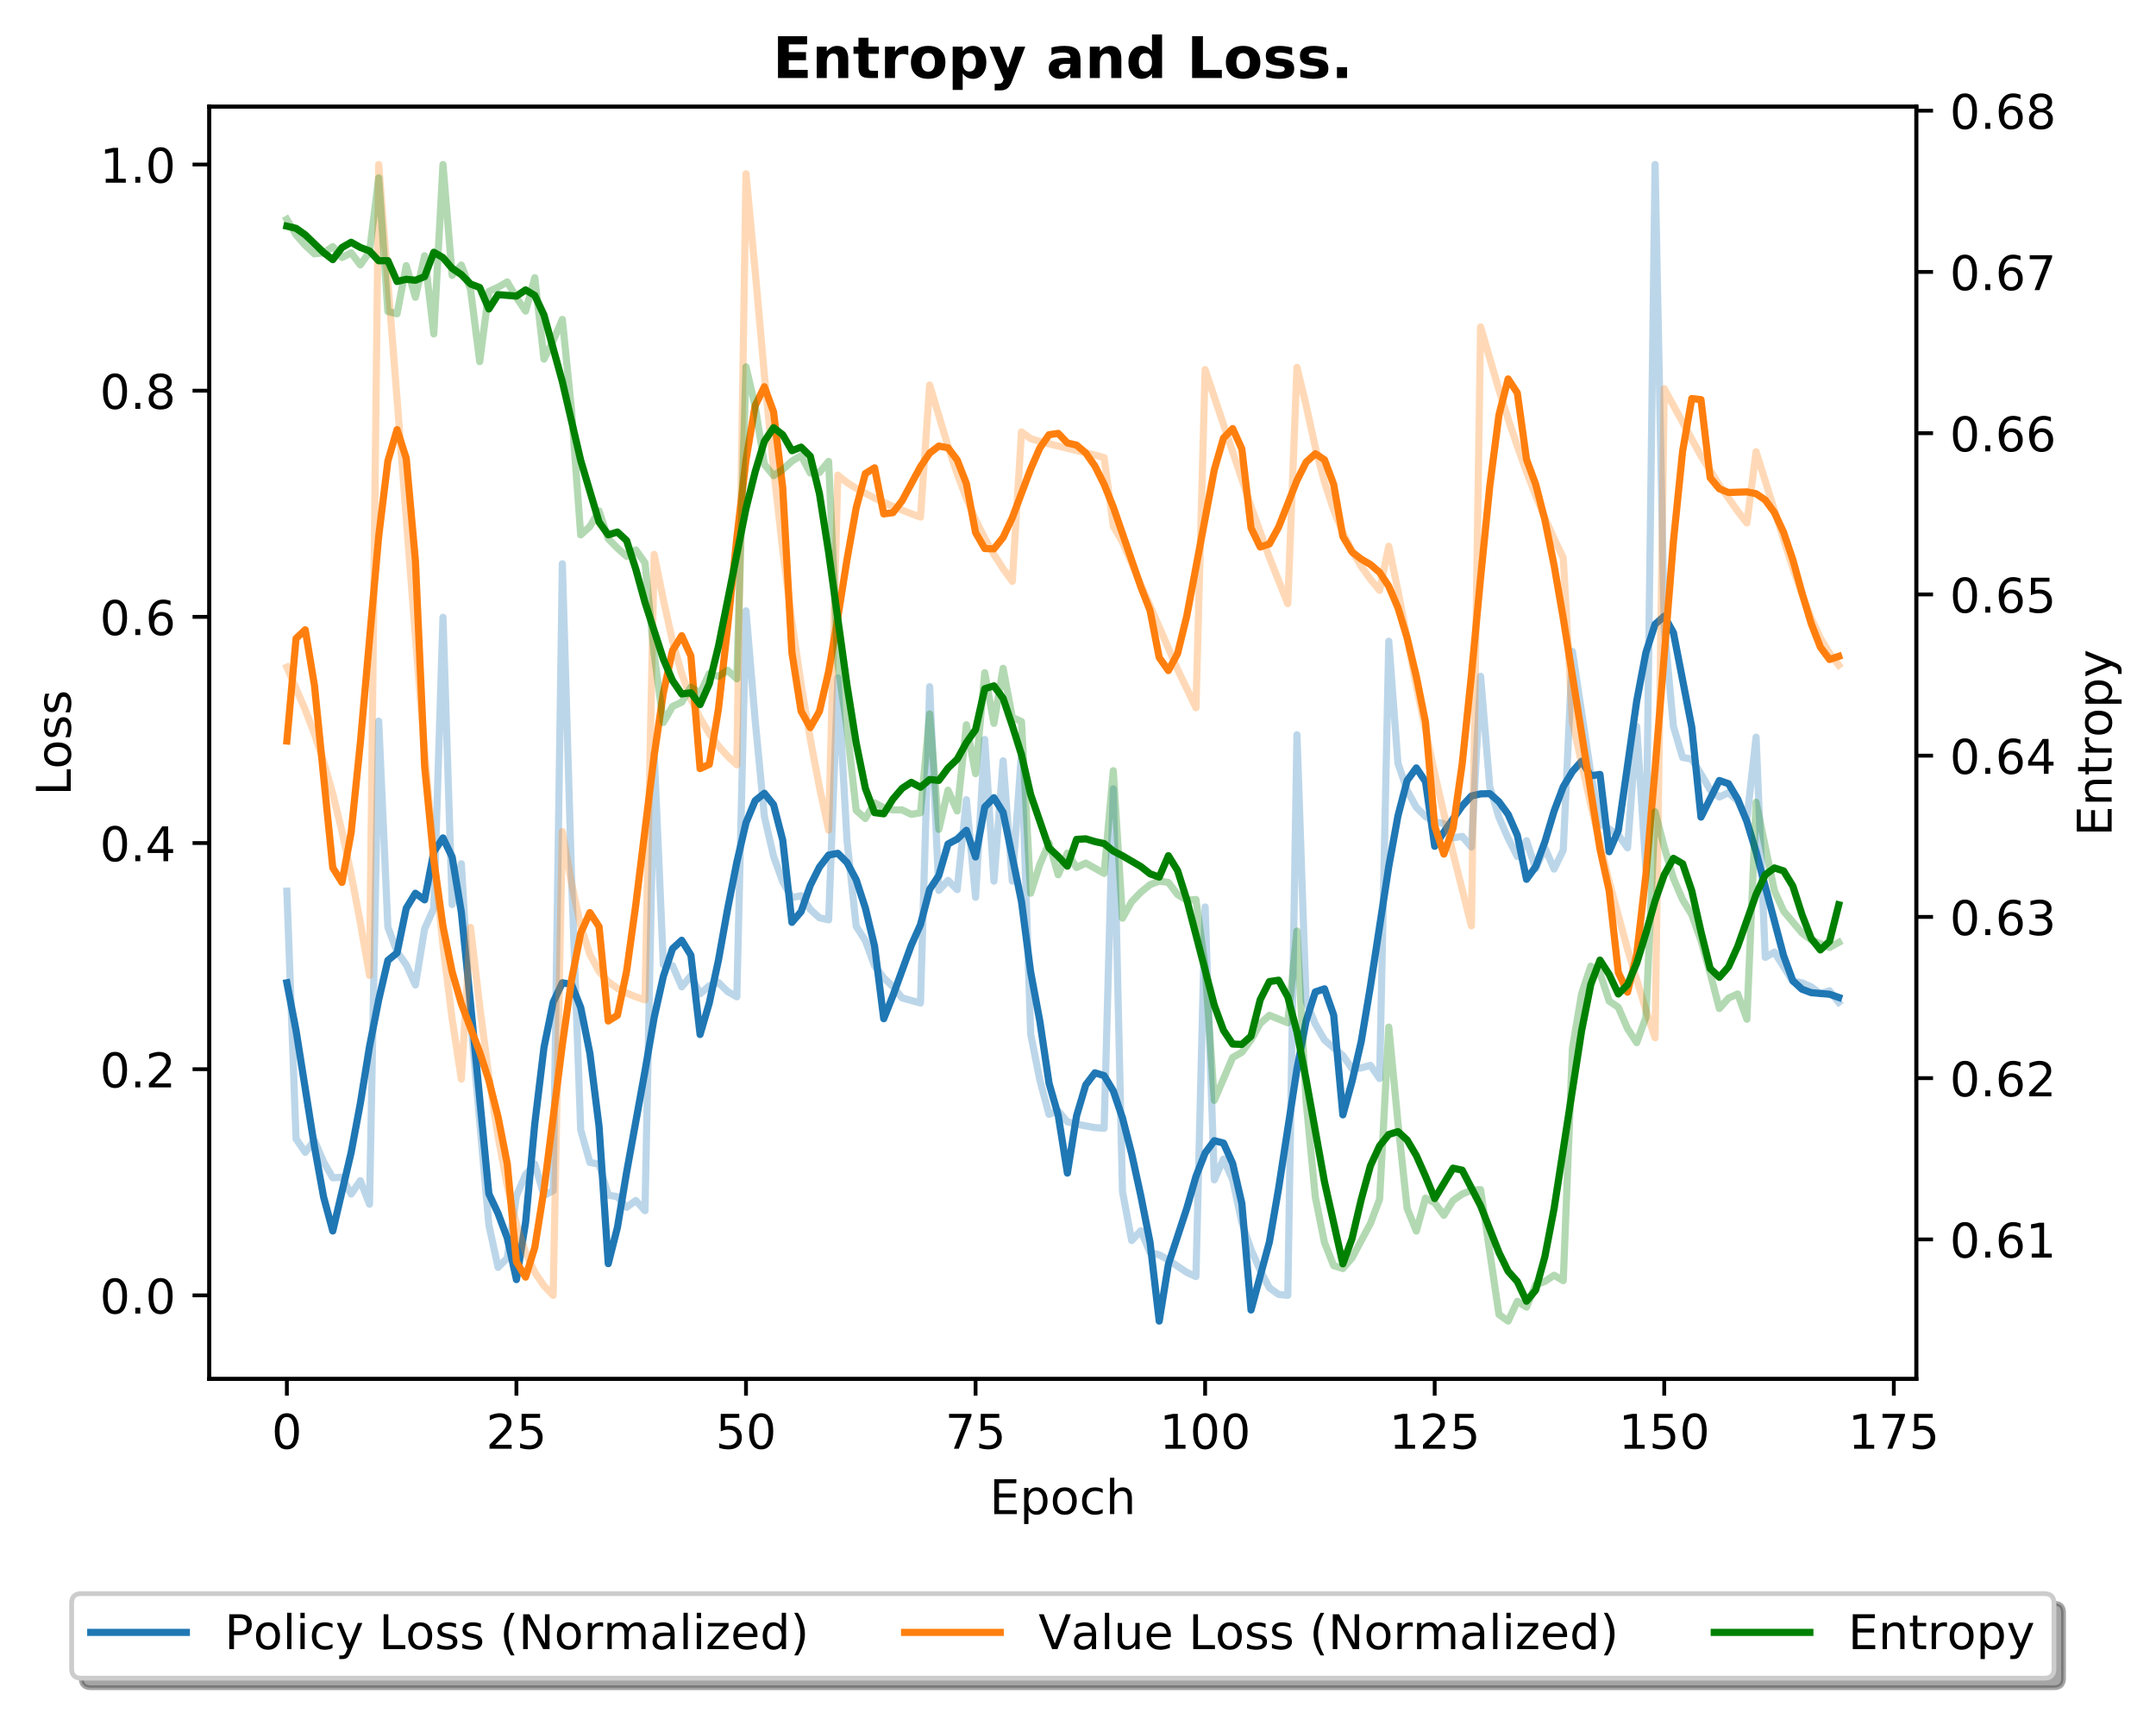 <?xml version="1.0" encoding="utf-8" standalone="no"?>
<!DOCTYPE svg PUBLIC "-//W3C//DTD SVG 1.1//EN"
  "http://www.w3.org/Graphics/SVG/1.1/DTD/svg11.dtd">
<!-- Created with matplotlib (https://matplotlib.org/) -->
<svg height="358.225pt" version="1.1" viewBox="0 0 451.045 358.225" width="451.045pt" xmlns="http://www.w3.org/2000/svg" xmlns:xlink="http://www.w3.org/1999/xlink">
 <defs>
  <style type="text/css">
*{stroke-linecap:butt;stroke-linejoin:round;}
  </style>
 </defs>
 <g id="figure_1">
  <g id="patch_1">
   <path d="M 0 358.225 
L 451.045 358.225 
L 451.045 0 
L 0 0 
z
" style="fill:#ffffff;"/>
  </g>
  <g id="axes_1">
   <g id="patch_2">
    <path d="M 43.781 288.43 
L 400.901 288.43 
L 400.901 22.318 
L 43.781 22.318 
z
" style="fill:#ffffff;"/>
   </g>
   <g id="matplotlib.axis_1">
    <g id="xtick_1">
     <g id="line2d_1">
      <defs>
       <path d="M 0 0 
L 0 3.5 
" id="m278e88ba05" style="stroke:#000000;stroke-width:0.8;"/>
      </defs>
      <g>
       <use style="stroke:#000000;stroke-width:0.8;" x="60.014" xlink:href="#m278e88ba05" y="288.43"/>
      </g>
     </g>
     <g id="text_1">
      <!-- 0 -->
      <defs>
       <path d="M 31.781 66.406 
Q 24.172 66.406 20.328 58.906 
Q 16.5 51.422 16.5 36.375 
Q 16.5 21.391 20.328 13.891 
Q 24.172 6.391 31.781 6.391 
Q 39.453 6.391 43.281 13.891 
Q 47.125 21.391 47.125 36.375 
Q 47.125 51.422 43.281 58.906 
Q 39.453 66.406 31.781 66.406 
z
M 31.781 74.219 
Q 44.047 74.219 50.516 64.516 
Q 56.984 54.828 56.984 36.375 
Q 56.984 17.969 50.516 8.266 
Q 44.047 -1.422 31.781 -1.422 
Q 19.531 -1.422 13.062 8.266 
Q 6.594 17.969 6.594 36.375 
Q 6.594 54.828 13.062 64.516 
Q 19.531 74.219 31.781 74.219 
z
" id="DejaVuSans-48"/>
      </defs>
      <g transform="translate(56.833 303.029)scale(0.1 -0.1)">
       <use xlink:href="#DejaVuSans-48"/>
      </g>
     </g>
    </g>
    <g id="xtick_2">
     <g id="line2d_2">
      <g>
       <use style="stroke:#000000;stroke-width:0.8;" x="108.04" xlink:href="#m278e88ba05" y="288.43"/>
      </g>
     </g>
     <g id="text_2">
      <!-- 25 -->
      <defs>
       <path d="M 19.188 8.297 
L 53.609 8.297 
L 53.609 0 
L 7.328 0 
L 7.328 8.297 
Q 12.938 14.109 22.625 23.891 
Q 32.328 33.688 34.812 36.531 
Q 39.547 41.844 41.422 45.531 
Q 43.312 49.219 43.312 52.781 
Q 43.312 58.594 39.234 62.25 
Q 35.156 65.922 28.609 65.922 
Q 23.969 65.922 18.812 64.312 
Q 13.672 62.703 7.812 59.422 
L 7.812 69.391 
Q 13.766 71.781 18.938 73 
Q 24.125 74.219 28.422 74.219 
Q 39.75 74.219 46.484 68.547 
Q 53.219 62.891 53.219 53.422 
Q 53.219 48.922 51.531 44.891 
Q 49.859 40.875 45.406 35.406 
Q 44.188 33.984 37.641 27.219 
Q 31.109 20.453 19.188 8.297 
z
" id="DejaVuSans-50"/>
       <path d="M 10.797 72.906 
L 49.516 72.906 
L 49.516 64.594 
L 19.828 64.594 
L 19.828 46.734 
Q 21.969 47.469 24.109 47.828 
Q 26.266 48.188 28.422 48.188 
Q 40.625 48.188 47.75 41.5 
Q 54.891 34.812 54.891 23.391 
Q 54.891 11.625 47.562 5.094 
Q 40.234 -1.422 26.906 -1.422 
Q 22.312 -1.422 17.547 -0.641 
Q 12.797 0.141 7.719 1.703 
L 7.719 11.625 
Q 12.109 9.234 16.797 8.062 
Q 21.484 6.891 26.703 6.891 
Q 35.156 6.891 40.078 11.328 
Q 45.016 15.766 45.016 23.391 
Q 45.016 31 40.078 35.438 
Q 35.156 39.891 26.703 39.891 
Q 22.75 39.891 18.812 39.016 
Q 14.891 38.141 10.797 36.281 
z
" id="DejaVuSans-53"/>
      </defs>
      <g transform="translate(101.677 303.029)scale(0.1 -0.1)">
       <use xlink:href="#DejaVuSans-50"/>
       <use x="63.623" xlink:href="#DejaVuSans-53"/>
      </g>
     </g>
    </g>
    <g id="xtick_3">
     <g id="line2d_3">
      <g>
       <use style="stroke:#000000;stroke-width:0.8;" x="156.066" xlink:href="#m278e88ba05" y="288.43"/>
      </g>
     </g>
     <g id="text_3">
      <!-- 50 -->
      <g transform="translate(149.703 303.029)scale(0.1 -0.1)">
       <use xlink:href="#DejaVuSans-53"/>
       <use x="63.623" xlink:href="#DejaVuSans-48"/>
      </g>
     </g>
    </g>
    <g id="xtick_4">
     <g id="line2d_4">
      <g>
       <use style="stroke:#000000;stroke-width:0.8;" x="204.091" xlink:href="#m278e88ba05" y="288.43"/>
      </g>
     </g>
     <g id="text_4">
      <!-- 75 -->
      <defs>
       <path d="M 8.203 72.906 
L 55.078 72.906 
L 55.078 68.703 
L 28.609 0 
L 18.312 0 
L 43.219 64.594 
L 8.203 64.594 
z
" id="DejaVuSans-55"/>
      </defs>
      <g transform="translate(197.729 303.029)scale(0.1 -0.1)">
       <use xlink:href="#DejaVuSans-55"/>
       <use x="63.623" xlink:href="#DejaVuSans-53"/>
      </g>
     </g>
    </g>
    <g id="xtick_5">
     <g id="line2d_5">
      <g>
       <use style="stroke:#000000;stroke-width:0.8;" x="252.117" xlink:href="#m278e88ba05" y="288.43"/>
      </g>
     </g>
     <g id="text_5">
      <!-- 100 -->
      <defs>
       <path d="M 12.406 8.297 
L 28.516 8.297 
L 28.516 63.922 
L 10.984 60.406 
L 10.984 69.391 
L 28.422 72.906 
L 38.281 72.906 
L 38.281 8.297 
L 54.391 8.297 
L 54.391 0 
L 12.406 0 
z
" id="DejaVuSans-49"/>
      </defs>
      <g transform="translate(242.574 303.029)scale(0.1 -0.1)">
       <use xlink:href="#DejaVuSans-49"/>
       <use x="63.623" xlink:href="#DejaVuSans-48"/>
       <use x="127.246" xlink:href="#DejaVuSans-48"/>
      </g>
     </g>
    </g>
    <g id="xtick_6">
     <g id="line2d_6">
      <g>
       <use style="stroke:#000000;stroke-width:0.8;" x="300.143" xlink:href="#m278e88ba05" y="288.43"/>
      </g>
     </g>
     <g id="text_6">
      <!-- 125 -->
      <g transform="translate(290.599 303.029)scale(0.1 -0.1)">
       <use xlink:href="#DejaVuSans-49"/>
       <use x="63.623" xlink:href="#DejaVuSans-50"/>
       <use x="127.246" xlink:href="#DejaVuSans-53"/>
      </g>
     </g>
    </g>
    <g id="xtick_7">
     <g id="line2d_7">
      <g>
       <use style="stroke:#000000;stroke-width:0.8;" x="348.169" xlink:href="#m278e88ba05" y="288.43"/>
      </g>
     </g>
     <g id="text_7">
      <!-- 150 -->
      <g transform="translate(338.625 303.029)scale(0.1 -0.1)">
       <use xlink:href="#DejaVuSans-49"/>
       <use x="63.623" xlink:href="#DejaVuSans-53"/>
       <use x="127.246" xlink:href="#DejaVuSans-48"/>
      </g>
     </g>
    </g>
    <g id="xtick_8">
     <g id="line2d_8">
      <g>
       <use style="stroke:#000000;stroke-width:0.8;" x="396.195" xlink:href="#m278e88ba05" y="288.43"/>
      </g>
     </g>
     <g id="text_8">
      <!-- 175 -->
      <g transform="translate(386.651 303.029)scale(0.1 -0.1)">
       <use xlink:href="#DejaVuSans-49"/>
       <use x="63.623" xlink:href="#DejaVuSans-55"/>
       <use x="127.246" xlink:href="#DejaVuSans-53"/>
      </g>
     </g>
    </g>
    <g id="text_9">
     <!-- Epoch -->
     <defs>
      <path d="M 9.812 72.906 
L 55.906 72.906 
L 55.906 64.594 
L 19.672 64.594 
L 19.672 43.016 
L 54.391 43.016 
L 54.391 34.719 
L 19.672 34.719 
L 19.672 8.297 
L 56.781 8.297 
L 56.781 0 
L 9.812 0 
z
" id="DejaVuSans-69"/>
      <path d="M 18.109 8.203 
L 18.109 -20.797 
L 9.078 -20.797 
L 9.078 54.688 
L 18.109 54.688 
L 18.109 46.391 
Q 20.953 51.266 25.266 53.625 
Q 29.594 56 35.594 56 
Q 45.562 56 51.781 48.094 
Q 58.016 40.188 58.016 27.297 
Q 58.016 14.406 51.781 6.484 
Q 45.562 -1.422 35.594 -1.422 
Q 29.594 -1.422 25.266 0.953 
Q 20.953 3.328 18.109 8.203 
z
M 48.688 27.297 
Q 48.688 37.203 44.609 42.844 
Q 40.531 48.484 33.406 48.484 
Q 26.266 48.484 22.188 42.844 
Q 18.109 37.203 18.109 27.297 
Q 18.109 17.391 22.188 11.75 
Q 26.266 6.109 33.406 6.109 
Q 40.531 6.109 44.609 11.75 
Q 48.688 17.391 48.688 27.297 
z
" id="DejaVuSans-112"/>
      <path d="M 30.609 48.391 
Q 23.391 48.391 19.188 42.75 
Q 14.984 37.109 14.984 27.297 
Q 14.984 17.484 19.156 11.844 
Q 23.344 6.203 30.609 6.203 
Q 37.797 6.203 41.984 11.859 
Q 46.188 17.531 46.188 27.297 
Q 46.188 37.016 41.984 42.703 
Q 37.797 48.391 30.609 48.391 
z
M 30.609 56 
Q 42.328 56 49.016 48.375 
Q 55.719 40.766 55.719 27.297 
Q 55.719 13.875 49.016 6.219 
Q 42.328 -1.422 30.609 -1.422 
Q 18.844 -1.422 12.172 6.219 
Q 5.516 13.875 5.516 27.297 
Q 5.516 40.766 12.172 48.375 
Q 18.844 56 30.609 56 
z
" id="DejaVuSans-111"/>
      <path d="M 48.781 52.594 
L 48.781 44.188 
Q 44.969 46.297 41.141 47.344 
Q 37.312 48.391 33.406 48.391 
Q 24.656 48.391 19.812 42.844 
Q 14.984 37.312 14.984 27.297 
Q 14.984 17.281 19.812 11.734 
Q 24.656 6.203 33.406 6.203 
Q 37.312 6.203 41.141 7.25 
Q 44.969 8.297 48.781 10.406 
L 48.781 2.094 
Q 45.016 0.344 40.984 -0.531 
Q 36.969 -1.422 32.422 -1.422 
Q 20.062 -1.422 12.781 6.344 
Q 5.516 14.109 5.516 27.297 
Q 5.516 40.672 12.859 48.328 
Q 20.219 56 33.016 56 
Q 37.156 56 41.109 55.141 
Q 45.062 54.297 48.781 52.594 
z
" id="DejaVuSans-99"/>
      <path d="M 54.891 33.016 
L 54.891 0 
L 45.906 0 
L 45.906 32.719 
Q 45.906 40.484 42.875 44.328 
Q 39.844 48.188 33.797 48.188 
Q 26.516 48.188 22.312 43.547 
Q 18.109 38.922 18.109 30.906 
L 18.109 0 
L 9.078 0 
L 9.078 75.984 
L 18.109 75.984 
L 18.109 46.188 
Q 21.344 51.125 25.703 53.562 
Q 30.078 56 35.797 56 
Q 45.219 56 50.047 50.172 
Q 54.891 44.344 54.891 33.016 
z
" id="DejaVuSans-104"/>
     </defs>
     <g transform="translate(207.03 316.707)scale(0.1 -0.1)">
      <use xlink:href="#DejaVuSans-69"/>
      <use x="63.184" xlink:href="#DejaVuSans-112"/>
      <use x="126.66" xlink:href="#DejaVuSans-111"/>
      <use x="187.842" xlink:href="#DejaVuSans-99"/>
      <use x="242.822" xlink:href="#DejaVuSans-104"/>
     </g>
    </g>
   </g>
   <g id="matplotlib.axis_2">
    <g id="ytick_1">
     <g id="line2d_9">
      <defs>
       <path d="M 0 0 
L -3.5 0 
" id="m5408c3cf23" style="stroke:#000000;stroke-width:0.8;"/>
      </defs>
      <g>
       <use style="stroke:#000000;stroke-width:0.8;" x="43.781" xlink:href="#m5408c3cf23" y="270.954"/>
      </g>
     </g>
     <g id="text_10">
      <!-- 0.0 -->
      <defs>
       <path d="M 10.688 12.406 
L 21 12.406 
L 21 0 
L 10.688 0 
z
" id="DejaVuSans-46"/>
      </defs>
      <g transform="translate(20.878 274.754)scale(0.1 -0.1)">
       <use xlink:href="#DejaVuSans-48"/>
       <use x="63.623" xlink:href="#DejaVuSans-46"/>
       <use x="95.41" xlink:href="#DejaVuSans-48"/>
      </g>
     </g>
    </g>
    <g id="ytick_2">
     <g id="line2d_10">
      <g>
       <use style="stroke:#000000;stroke-width:0.8;" x="43.781" xlink:href="#m5408c3cf23" y="223.646"/>
      </g>
     </g>
     <g id="text_11">
      <!-- 0.2 -->
      <g transform="translate(20.878 227.446)scale(0.1 -0.1)">
       <use xlink:href="#DejaVuSans-48"/>
       <use x="63.623" xlink:href="#DejaVuSans-46"/>
       <use x="95.41" xlink:href="#DejaVuSans-50"/>
      </g>
     </g>
    </g>
    <g id="ytick_3">
     <g id="line2d_11">
      <g>
       <use style="stroke:#000000;stroke-width:0.8;" x="43.781" xlink:href="#m5408c3cf23" y="176.338"/>
      </g>
     </g>
     <g id="text_12">
      <!-- 0.4 -->
      <defs>
       <path d="M 37.797 64.312 
L 12.891 25.391 
L 37.797 25.391 
z
M 35.203 72.906 
L 47.609 72.906 
L 47.609 25.391 
L 58.016 25.391 
L 58.016 17.188 
L 47.609 17.188 
L 47.609 0 
L 37.797 0 
L 37.797 17.188 
L 4.891 17.188 
L 4.891 26.703 
z
" id="DejaVuSans-52"/>
      </defs>
      <g transform="translate(20.878 180.138)scale(0.1 -0.1)">
       <use xlink:href="#DejaVuSans-48"/>
       <use x="63.623" xlink:href="#DejaVuSans-46"/>
       <use x="95.41" xlink:href="#DejaVuSans-52"/>
      </g>
     </g>
    </g>
    <g id="ytick_4">
     <g id="line2d_12">
      <g>
       <use style="stroke:#000000;stroke-width:0.8;" x="43.781" xlink:href="#m5408c3cf23" y="129.03"/>
      </g>
     </g>
     <g id="text_13">
      <!-- 0.6 -->
      <defs>
       <path d="M 33.016 40.375 
Q 26.375 40.375 22.484 35.828 
Q 18.609 31.297 18.609 23.391 
Q 18.609 15.531 22.484 10.953 
Q 26.375 6.391 33.016 6.391 
Q 39.656 6.391 43.531 10.953 
Q 47.406 15.531 47.406 23.391 
Q 47.406 31.297 43.531 35.828 
Q 39.656 40.375 33.016 40.375 
z
M 52.594 71.297 
L 52.594 62.312 
Q 48.875 64.062 45.094 64.984 
Q 41.312 65.922 37.594 65.922 
Q 27.828 65.922 22.672 59.328 
Q 17.531 52.734 16.797 39.406 
Q 19.672 43.656 24.016 45.922 
Q 28.375 48.188 33.594 48.188 
Q 44.578 48.188 50.953 41.516 
Q 57.328 34.859 57.328 23.391 
Q 57.328 12.156 50.688 5.359 
Q 44.047 -1.422 33.016 -1.422 
Q 20.359 -1.422 13.672 8.266 
Q 6.984 17.969 6.984 36.375 
Q 6.984 53.656 15.188 63.938 
Q 23.391 74.219 37.203 74.219 
Q 40.922 74.219 44.703 73.484 
Q 48.484 72.75 52.594 71.297 
z
" id="DejaVuSans-54"/>
      </defs>
      <g transform="translate(20.878 132.829)scale(0.1 -0.1)">
       <use xlink:href="#DejaVuSans-48"/>
       <use x="63.623" xlink:href="#DejaVuSans-46"/>
       <use x="95.41" xlink:href="#DejaVuSans-54"/>
      </g>
     </g>
    </g>
    <g id="ytick_5">
     <g id="line2d_13">
      <g>
       <use style="stroke:#000000;stroke-width:0.8;" x="43.781" xlink:href="#m5408c3cf23" y="81.722"/>
      </g>
     </g>
     <g id="text_14">
      <!-- 0.8 -->
      <defs>
       <path d="M 31.781 34.625 
Q 24.75 34.625 20.719 30.859 
Q 16.703 27.094 16.703 20.516 
Q 16.703 13.922 20.719 10.156 
Q 24.75 6.391 31.781 6.391 
Q 38.812 6.391 42.859 10.172 
Q 46.922 13.969 46.922 20.516 
Q 46.922 27.094 42.891 30.859 
Q 38.875 34.625 31.781 34.625 
z
M 21.922 38.812 
Q 15.578 40.375 12.031 44.719 
Q 8.5 49.078 8.5 55.328 
Q 8.5 64.062 14.719 69.141 
Q 20.953 74.219 31.781 74.219 
Q 42.672 74.219 48.875 69.141 
Q 55.078 64.062 55.078 55.328 
Q 55.078 49.078 51.531 44.719 
Q 48 40.375 41.703 38.812 
Q 48.828 37.156 52.797 32.312 
Q 56.781 27.484 56.781 20.516 
Q 56.781 9.906 50.312 4.234 
Q 43.844 -1.422 31.781 -1.422 
Q 19.734 -1.422 13.25 4.234 
Q 6.781 9.906 6.781 20.516 
Q 6.781 27.484 10.781 32.312 
Q 14.797 37.156 21.922 38.812 
z
M 18.312 54.391 
Q 18.312 48.734 21.844 45.562 
Q 25.391 42.391 31.781 42.391 
Q 38.141 42.391 41.719 45.562 
Q 45.312 48.734 45.312 54.391 
Q 45.312 60.062 41.719 63.234 
Q 38.141 66.406 31.781 66.406 
Q 25.391 66.406 21.844 63.234 
Q 18.312 60.062 18.312 54.391 
z
" id="DejaVuSans-56"/>
      </defs>
      <g transform="translate(20.878 85.521)scale(0.1 -0.1)">
       <use xlink:href="#DejaVuSans-48"/>
       <use x="63.623" xlink:href="#DejaVuSans-46"/>
       <use x="95.41" xlink:href="#DejaVuSans-56"/>
      </g>
     </g>
    </g>
    <g id="ytick_6">
     <g id="line2d_14">
      <g>
       <use style="stroke:#000000;stroke-width:0.8;" x="43.781" xlink:href="#m5408c3cf23" y="34.414"/>
      </g>
     </g>
     <g id="text_15">
      <!-- 1.0 -->
      <g transform="translate(20.878 38.213)scale(0.1 -0.1)">
       <use xlink:href="#DejaVuSans-49"/>
       <use x="63.623" xlink:href="#DejaVuSans-46"/>
       <use x="95.41" xlink:href="#DejaVuSans-48"/>
      </g>
     </g>
    </g>
    <g id="text_16">
     <!-- Loss -->
     <defs>
      <path d="M 9.812 72.906 
L 19.672 72.906 
L 19.672 8.297 
L 55.172 8.297 
L 55.172 0 
L 9.812 0 
z
" id="DejaVuSans-76"/>
      <path d="M 44.281 53.078 
L 44.281 44.578 
Q 40.484 46.531 36.375 47.5 
Q 32.281 48.484 27.875 48.484 
Q 21.188 48.484 17.844 46.438 
Q 14.5 44.391 14.5 40.281 
Q 14.5 37.156 16.891 35.375 
Q 19.281 33.594 26.516 31.984 
L 29.594 31.297 
Q 39.156 29.25 43.188 25.516 
Q 47.219 21.781 47.219 15.094 
Q 47.219 7.469 41.188 3.016 
Q 35.156 -1.422 24.609 -1.422 
Q 20.219 -1.422 15.453 -0.562 
Q 10.688 0.297 5.422 2 
L 5.422 11.281 
Q 10.406 8.688 15.234 7.391 
Q 20.062 6.109 24.812 6.109 
Q 31.156 6.109 34.562 8.281 
Q 37.984 10.453 37.984 14.406 
Q 37.984 18.062 35.516 20.016 
Q 33.062 21.969 24.703 23.781 
L 21.578 24.516 
Q 13.234 26.266 9.516 29.906 
Q 5.812 33.547 5.812 39.891 
Q 5.812 47.609 11.281 51.797 
Q 16.75 56 26.812 56 
Q 31.781 56 36.172 55.266 
Q 40.578 54.547 44.281 53.078 
z
" id="DejaVuSans-115"/>
     </defs>
     <g transform="translate(14.798 166.428)rotate(-90)scale(0.1 -0.1)">
      <use xlink:href="#DejaVuSans-76"/>
      <use x="55.697" xlink:href="#DejaVuSans-111"/>
      <use x="116.879" xlink:href="#DejaVuSans-115"/>
      <use x="168.979" xlink:href="#DejaVuSans-115"/>
     </g>
    </g>
   </g>
   <g id="line2d_15">
    <path clip-path="url(#p833fc99c7f)" d="M 60.014 186.403 
L 61.935 238.209 
L 63.856 241.028 
L 65.777 238.547 
L 67.698 243.035 
L 69.619 246.365 
L 71.54 246.241 
L 73.461 249.77 
L 75.382 246.967 
L 77.303 251.884 
L 79.224 150.838 
L 81.145 193.924 
L 83.066 199.075 
L 84.987 201.789 
L 86.908 206.032 
L 88.829 194.275 
L 90.751 190.008 
L 92.672 129.121 
L 94.593 189.182 
L 96.514 180.664 
L 98.435 212.955 
L 102.277 256.255 
L 104.198 265.091 
L 106.119 263.186 
L 108.04 250.158 
L 109.961 245.67 
L 111.882 243.499 
L 113.803 250.046 
L 115.724 249.048 
L 117.645 117.924 
L 119.566 183.356 
L 121.487 236.335 
L 123.408 243.158 
L 125.329 243.501 
L 127.25 249.979 
L 129.171 250.319 
L 131.092 252.537 
L 133.013 251.111 
L 134.934 253.239 
L 136.855 157.501 
L 138.776 201.789 
L 140.697 201.976 
L 142.618 206.419 
L 144.539 204.102 
L 146.46 207.87 
L 148.381 206.218 
L 150.303 205.519 
L 152.224 207.394 
L 154.145 208.509 
L 156.066 127.775 
L 157.987 150.673 
L 159.908 170.763 
L 161.829 179.09 
L 163.75 184.453 
L 165.671 187.745 
L 167.592 187.356 
L 169.513 190.208 
L 171.434 191.974 
L 173.355 192.409 
L 175.276 141.784 
L 177.197 175.779 
L 179.118 193.754 
L 181.039 196.759 
L 182.96 201.995 
L 184.881 204.549 
L 186.802 206.363 
L 188.723 208.732 
L 192.565 209.803 
L 194.486 143.645 
L 196.407 186.245 
L 198.328 184.161 
L 200.249 186.084 
L 202.17 167.286 
L 204.091 187.679 
L 206.012 154.682 
L 207.934 184.3 
L 209.855 159.134 
L 211.776 184.307 
L 213.697 157.597 
L 215.618 216.292 
L 217.539 225.914 
L 219.46 233.09 
L 221.381 232.386 
L 223.302 234.644 
L 225.223 235.144 
L 229.065 235.866 
L 230.986 235.994 
L 232.907 165.003 
L 234.828 249.243 
L 236.749 259.487 
L 238.67 257.434 
L 240.591 261.979 
L 242.512 262.466 
L 244.433 263.569 
L 248.275 266.141 
L 250.196 267.019 
L 252.117 189.708 
L 254.038 246.783 
L 255.959 242.442 
L 257.88 246.773 
L 259.801 255.696 
L 261.722 261.368 
L 263.643 265.705 
L 265.564 269.374 
L 267.486 270.75 
L 269.407 270.954 
L 271.328 153.694 
L 273.249 209.501 
L 275.17 214.19 
L 277.091 217.556 
L 280.933 220.8 
L 282.854 223.526 
L 284.775 223.375 
L 286.696 222.833 
L 288.617 225.601 
L 290.538 134.137 
L 292.459 159.647 
L 294.38 165.318 
L 296.301 168.872 
L 298.222 170.779 
L 300.143 171.905 
L 302.064 172.267 
L 303.985 175.241 
L 305.906 174.948 
L 307.827 177.187 
L 309.748 141.46 
L 311.669 164.598 
L 313.59 170.958 
L 315.511 175.359 
L 317.432 179.152 
L 319.353 175.847 
L 321.274 181.712 
L 323.195 177.325 
L 325.117 181.785 
L 327.038 177.839 
L 328.959 136.263 
L 332.801 161.72 
L 334.722 172.314 
L 336.643 173.413 
L 338.564 174.652 
L 340.485 177.346 
L 342.406 151.965 
L 344.327 181.624 
L 346.248 34.414 
L 348.169 131.286 
L 350.09 151.949 
L 352.011 158.436 
L 353.932 158.782 
L 355.853 161.894 
L 357.774 165.227 
L 359.695 166.713 
L 361.616 165.802 
L 363.537 167.545 
L 365.458 171.397 
L 367.379 154.188 
L 369.3 200.248 
L 371.221 199.16 
L 375.063 205.272 
L 376.984 205.58 
L 378.905 206.417 
L 380.826 207.859 
L 382.747 207.232 
L 384.669 209.653 
L 384.669 209.653 
" style="fill:none;stroke:#1f77b4;stroke-linecap:square;stroke-opacity:0.3;stroke-width:1.5;"/>
   </g>
   <g id="line2d_16">
    <path clip-path="url(#p833fc99c7f)" d="M 60.014 205.57 
L 61.935 215.542 
L 65.777 239.792 
L 67.698 250.381 
L 69.619 257.486 
L 73.461 241.066 
L 75.382 230.809 
L 77.303 218.902 
L 79.224 209.15 
L 81.145 200.883 
L 83.066 199.313 
L 84.987 189.974 
L 86.908 186.842 
L 88.829 188.225 
L 90.751 178.183 
L 92.672 175.266 
L 94.593 179.265 
L 96.514 190.818 
L 98.435 209.857 
L 102.277 249.705 
L 104.198 253.816 
L 106.119 258.948 
L 108.04 267.652 
L 109.961 255.65 
L 111.882 235.031 
L 113.803 219.089 
L 115.724 209.639 
L 117.645 205.566 
L 119.566 205.922 
L 121.487 210.728 
L 123.408 220.333 
L 125.329 235.647 
L 127.25 264.321 
L 129.171 256.734 
L 131.092 245.192 
L 134.934 224.021 
L 136.855 212.831 
L 138.776 204.218 
L 140.697 198.44 
L 142.618 196.677 
L 144.539 199.798 
L 146.46 216.378 
L 148.381 209.807 
L 150.303 200.845 
L 152.224 190.101 
L 154.145 180.351 
L 156.066 172.104 
L 157.987 167.467 
L 159.908 165.929 
L 161.829 168.31 
L 163.75 175.72 
L 165.671 192.93 
L 167.592 190.682 
L 169.513 185.194 
L 171.434 181.362 
L 173.355 178.859 
L 175.276 178.485 
L 177.197 180.409 
L 179.118 184.026 
L 181.039 189.934 
L 182.96 197.887 
L 184.881 213.083 
L 186.802 208.276 
L 190.644 197.713 
L 192.565 193.412 
L 194.486 186.043 
L 196.407 183.136 
L 198.328 176.54 
L 200.249 175.514 
L 202.17 173.673 
L 204.091 179.255 
L 206.012 168.806 
L 207.934 166.862 
L 209.855 169.922 
L 213.697 188.555 
L 215.618 203.331 
L 217.539 213.595 
L 219.46 226.564 
L 221.381 233.276 
L 223.302 245.374 
L 225.223 233.403 
L 227.144 226.928 
L 229.065 224.402 
L 230.986 224.99 
L 232.907 228.188 
L 234.828 233.845 
L 236.749 241.33 
L 238.67 250.152 
L 240.591 259.838 
L 242.512 276.334 
L 244.433 264.462 
L 248.275 252.762 
L 250.196 246.084 
L 252.117 241.171 
L 254.038 238.599 
L 255.959 239.097 
L 257.88 243.372 
L 259.801 251.727 
L 261.722 274.012 
L 265.564 259.785 
L 267.486 248.611 
L 271.328 223.609 
L 273.249 213.542 
L 275.17 207.478 
L 277.091 206.831 
L 279.012 212.324 
L 280.933 233.199 
L 282.854 226.212 
L 284.775 217.839 
L 286.696 206.325 
L 290.538 181.239 
L 292.459 170.651 
L 294.38 163.273 
L 296.301 160.625 
L 298.222 163.484 
L 300.143 177.018 
L 302.064 174.037 
L 305.906 168.557 
L 307.827 166.496 
L 309.748 166.055 
L 311.669 166.002 
L 313.59 167.704 
L 315.511 170.337 
L 317.432 174.715 
L 319.353 183.923 
L 321.274 181.274 
L 323.195 176.082 
L 325.117 169.672 
L 327.038 164.566 
L 328.959 161.374 
L 330.88 159.219 
L 332.801 162.289 
L 334.722 161.981 
L 336.643 178.154 
L 338.564 173.677 
L 342.406 146.628 
L 344.327 136.489 
L 346.248 130.587 
L 348.169 128.889 
L 350.09 132.34 
L 353.932 152.141 
L 355.853 170.914 
L 359.695 163.258 
L 361.616 163.931 
L 363.537 167.158 
L 365.458 171.854 
L 367.379 178.177 
L 373.142 199.918 
L 375.063 205.141 
L 376.984 206.92 
L 378.905 207.636 
L 382.747 207.968 
L 384.669 208.632 
L 384.669 208.632 
" style="fill:none;stroke:#1f77b4;stroke-linecap:square;stroke-width:1.5;"/>
   </g>
   <g id="line2d_17">
    <path clip-path="url(#p833fc99c7f)" d="M 60.014 139.541 
L 63.856 148.464 
L 65.777 153.503 
L 67.698 159.287 
L 69.619 166.037 
L 71.54 173.886 
L 73.461 182.884 
L 75.382 192.957 
L 77.303 204.022 
L 79.224 34.414 
L 83.066 83.428 
L 86.908 133.315 
L 88.829 157.017 
L 90.751 179.087 
L 92.672 197.784 
L 94.593 213.157 
L 96.514 225.72 
L 98.435 193.987 
L 100.356 210.44 
L 102.277 225.162 
L 104.198 237.734 
L 106.119 248.037 
L 108.04 256.074 
L 109.961 261.982 
L 111.882 266.118 
L 113.803 268.956 
L 115.724 270.954 
L 117.645 173.965 
L 119.566 184.745 
L 121.487 193.688 
L 123.408 199.603 
L 125.329 203.206 
L 127.25 205.346 
L 129.171 206.726 
L 131.092 207.722 
L 133.013 208.505 
L 134.934 209.161 
L 136.855 115.965 
L 138.776 125.456 
L 140.697 134.116 
L 142.618 140.905 
L 144.539 146.144 
L 146.46 150.219 
L 148.381 153.438 
L 150.303 156.035 
L 152.224 158.173 
L 154.145 159.972 
L 156.066 36.342 
L 157.987 56.72 
L 159.908 78.372 
L 161.829 97.925 
L 163.75 115.087 
L 165.671 130.048 
L 167.592 143.102 
L 169.513 154.554 
L 171.434 164.661 
L 173.355 173.627 
L 175.276 99.379 
L 177.197 100.943 
L 179.118 102.146 
L 182.96 104.183 
L 186.802 105.926 
L 190.644 107.459 
L 192.565 108.164 
L 194.486 80.53 
L 198.328 93.34 
L 200.249 99.117 
L 202.17 104.21 
L 204.091 108.681 
L 206.012 112.572 
L 207.934 115.964 
L 209.855 118.949 
L 211.776 121.601 
L 213.697 90.355 
L 215.618 91.75 
L 217.539 92.351 
L 229.065 95.194 
L 230.986 95.72 
L 232.907 110.056 
L 234.828 113.392 
L 246.354 140.015 
L 250.196 148.038 
L 252.117 77.31 
L 255.959 88.789 
L 261.722 105.939 
L 265.564 116.592 
L 269.407 126.272 
L 271.328 76.842 
L 273.249 84.791 
L 275.17 93.56 
L 277.091 100.86 
L 279.012 106.711 
L 280.933 111.428 
L 282.854 115.276 
L 284.775 118.466 
L 286.696 121.159 
L 288.617 123.478 
L 290.538 114.257 
L 292.459 123.561 
L 296.301 143.47 
L 300.143 161.81 
L 303.985 178.468 
L 307.827 193.659 
L 309.748 68.389 
L 313.59 81.54 
L 315.511 87.622 
L 317.432 93.327 
L 319.353 98.674 
L 321.274 103.669 
L 323.195 108.329 
L 325.117 112.663 
L 327.038 116.68 
L 328.959 150.951 
L 332.801 168.342 
L 336.643 184.408 
L 340.485 198.543 
L 344.327 211.273 
L 346.248 217.073 
L 348.169 81.31 
L 355.853 95.36 
L 359.695 101.493 
L 363.537 106.93 
L 365.458 109.402 
L 367.379 94.48 
L 371.221 106.755 
L 375.063 118.794 
L 376.984 124.325 
L 378.905 129.314 
L 380.826 133.483 
L 382.747 136.606 
L 384.669 139.126 
L 384.669 139.126 
" style="fill:none;stroke:#ff7f0e;stroke-linecap:square;stroke-opacity:0.3;stroke-width:1.5;"/>
   </g>
   <g id="line2d_18">
    <path clip-path="url(#p833fc99c7f)" d="M 60.014 154.998 
L 61.935 133.548 
L 63.856 131.736 
L 65.777 143.3 
L 69.619 181.506 
L 71.54 184.583 
L 73.461 174.142 
L 75.382 155.399 
L 79.224 112.196 
L 81.145 96.434 
L 83.066 89.865 
L 84.987 95.857 
L 86.908 117.292 
L 88.829 160.237 
L 90.751 179.908 
L 92.672 193.761 
L 94.593 203.294 
L 96.514 209.948 
L 100.356 220.081 
L 102.277 226.015 
L 104.198 233.636 
L 106.119 243.41 
L 108.04 263.929 
L 109.961 267.135 
L 111.882 260.932 
L 113.803 248.855 
L 117.645 218.535 
L 119.566 204.985 
L 121.487 195.171 
L 123.408 190.886 
L 125.329 193.838 
L 127.25 213.566 
L 129.171 212.377 
L 131.092 203.114 
L 133.013 189.216 
L 136.855 158.006 
L 138.776 144.958 
L 140.697 136.063 
L 142.618 132.97 
L 144.539 137.218 
L 146.46 160.769 
L 148.381 159.892 
L 150.303 148.308 
L 152.224 131.107 
L 154.145 112.554 
L 156.066 96.176 
L 157.987 84.853 
L 159.908 80.898 
L 161.829 86.147 
L 163.75 102.027 
L 165.671 136.512 
L 167.592 148.758 
L 169.513 152.188 
L 171.434 148.79 
L 173.355 140.461 
L 175.276 129.186 
L 177.197 117.05 
L 179.118 106.244 
L 181.039 99.052 
L 182.96 97.855 
L 184.881 107.493 
L 186.802 107.236 
L 188.723 104.748 
L 192.565 97.623 
L 194.486 94.778 
L 196.407 93.304 
L 198.328 93.67 
L 200.249 96.208 
L 202.17 101.136 
L 204.091 111.395 
L 206.012 114.734 
L 207.934 114.806 
L 209.855 112.406 
L 211.776 108.292 
L 215.618 98.108 
L 217.539 93.709 
L 219.46 90.925 
L 221.381 90.653 
L 223.302 92.655 
L 225.223 93.111 
L 227.144 94.735 
L 229.065 97.492 
L 230.986 101.319 
L 232.907 106.06 
L 236.749 117.182 
L 238.67 122.771 
L 240.591 127.688 
L 242.512 137.534 
L 244.433 140.26 
L 246.354 136.709 
L 248.275 128.871 
L 254.038 98.254 
L 255.959 91.635 
L 257.88 89.647 
L 259.801 93.895 
L 261.722 110.428 
L 263.643 114.42 
L 265.564 113.78 
L 267.486 110.273 
L 271.328 100.507 
L 273.249 96.665 
L 275.17 94.907 
L 277.091 96.168 
L 279.012 101.337 
L 280.933 112.215 
L 282.854 115.464 
L 284.775 116.959 
L 286.696 118.068 
L 288.617 119.735 
L 290.538 122.619 
L 292.459 127.127 
L 294.38 133.433 
L 296.301 141.49 
L 298.222 151.048 
L 300.143 172.768 
L 302.064 178.651 
L 303.985 173.236 
L 305.906 159.719 
L 307.827 141.222 
L 309.748 120.843 
L 311.669 101.67 
L 313.59 86.784 
L 315.511 79.266 
L 317.432 82.196 
L 319.353 96.095 
L 321.274 101.296 
L 323.195 108.744 
L 325.117 118.212 
L 327.038 129.304 
L 334.722 177.587 
L 336.643 186.315 
L 338.564 203.409 
L 340.485 207.532 
L 342.406 199.657 
L 344.327 183.006 
L 346.248 160.838 
L 350.09 113.195 
L 352.011 94.376 
L 353.932 83.362 
L 355.853 83.594 
L 357.774 99.921 
L 359.695 102.248 
L 361.616 103.016 
L 365.458 102.894 
L 367.379 103.266 
L 369.3 104.585 
L 371.221 107.208 
L 373.142 111.358 
L 375.063 117.054 
L 376.984 124.014 
L 378.905 130.411 
L 380.826 135.351 
L 382.747 137.943 
L 384.669 137.294 
L 384.669 137.294 
" style="fill:none;stroke:#ff7f0e;stroke-linecap:square;stroke-width:1.5;"/>
   </g>
   <g id="line2d_19">
    <path clip-path="url(#p833fc99c7f)" d="M 60.014 47.307 
L 61.935 47.758 
L 63.856 49.117 
L 67.698 52.825 
L 69.619 54.308 
L 71.54 51.772 
L 73.461 50.677 
L 75.382 51.762 
L 77.303 52.488 
L 79.224 54.544 
L 81.145 54.519 
L 83.066 58.876 
L 84.987 58.415 
L 86.908 58.623 
L 88.829 57.86 
L 90.751 52.769 
L 92.672 53.885 
L 94.593 56.139 
L 96.514 57.436 
L 98.435 59.402 
L 100.356 60.133 
L 102.277 64.63 
L 104.198 61.628 
L 108.04 61.934 
L 109.961 60.639 
L 111.882 61.809 
L 113.803 65.892 
L 117.645 79.838 
L 121.487 96.305 
L 125.329 109.219 
L 127.25 111.871 
L 129.171 111.287 
L 131.092 113.073 
L 133.013 119.059 
L 134.934 126.012 
L 138.776 137.862 
L 140.697 142.353 
L 142.618 145.157 
L 144.539 144.908 
L 146.46 147.38 
L 148.381 143.043 
L 150.303 135.184 
L 156.066 106.367 
L 157.987 98.677 
L 159.908 92.314 
L 161.829 89.46 
L 163.75 90.941 
L 165.671 94.269 
L 167.592 93.529 
L 169.513 95.414 
L 171.434 103.281 
L 173.355 115.559 
L 177.197 143.311 
L 179.118 155.423 
L 181.039 164.888 
L 182.96 169.977 
L 184.881 170.228 
L 186.802 167.141 
L 188.723 164.899 
L 190.644 163.639 
L 192.565 164.671 
L 194.486 163.047 
L 196.407 163.239 
L 198.328 160.655 
L 200.249 158.807 
L 202.17 155.339 
L 204.091 152.621 
L 206.012 144.064 
L 207.934 143.461 
L 209.855 146.076 
L 211.776 151.763 
L 213.697 157.872 
L 215.618 166.2 
L 219.46 177.367 
L 221.381 179.139 
L 223.302 181.173 
L 225.223 175.575 
L 227.144 175.457 
L 229.065 176.033 
L 230.986 176.46 
L 232.907 178.012 
L 234.828 179 
L 238.67 181.259 
L 240.591 182.775 
L 242.512 183.467 
L 244.433 178.989 
L 246.354 182.09 
L 248.275 188.168 
L 254.038 210.282 
L 255.959 215.515 
L 257.88 218.388 
L 259.801 218.457 
L 261.722 216.734 
L 263.643 209.101 
L 265.564 205.319 
L 267.486 205.029 
L 269.407 208.502 
L 271.328 215.828 
L 273.249 225.835 
L 277.091 247.219 
L 280.933 264.36 
L 282.854 259.067 
L 284.775 250.894 
L 286.696 243.855 
L 288.617 239.682 
L 290.538 237.291 
L 292.459 236.702 
L 294.38 238.455 
L 296.301 241.707 
L 298.222 246.041 
L 300.143 250.702 
L 303.985 244.347 
L 305.906 244.771 
L 309.748 252.219 
L 313.59 261.986 
L 315.511 265.913 
L 317.432 268.057 
L 319.353 272.177 
L 321.274 269.845 
L 323.195 262.851 
L 325.117 252.836 
L 330.88 215.596 
L 332.801 205.919 
L 334.722 200.834 
L 336.643 203.823 
L 338.564 207.912 
L 340.485 205.989 
L 342.406 201.468 
L 344.327 195.212 
L 346.248 188.442 
L 348.169 182.974 
L 350.09 179.54 
L 352.011 180.661 
L 353.932 186.347 
L 355.853 194.881 
L 357.774 202.586 
L 359.695 204.416 
L 361.616 202.225 
L 363.537 197.959 
L 367.379 187.096 
L 369.3 182.976 
L 371.221 181.552 
L 373.142 182.173 
L 375.063 185.332 
L 376.984 191.306 
L 378.905 196.299 
L 380.826 198.698 
L 382.747 196.888 
L 384.669 189.253 
L 384.669 189.253 
" style="fill:none;stroke:#008000;stroke-linecap:square;stroke-width:1.5;"/>
   </g>
   <g id="patch_3">
    <path d="M 43.781 288.43 
L 43.781 22.318 
" style="fill:none;stroke:#000000;stroke-linecap:square;stroke-linejoin:miter;stroke-width:0.8;"/>
   </g>
   <g id="patch_4">
    <path d="M 400.901 288.43 
L 400.901 22.318 
" style="fill:none;stroke:#000000;stroke-linecap:square;stroke-linejoin:miter;stroke-width:0.8;"/>
   </g>
   <g id="patch_5">
    <path d="M 43.781 288.43 
L 400.901 288.43 
" style="fill:none;stroke:#000000;stroke-linecap:square;stroke-linejoin:miter;stroke-width:0.8;"/>
   </g>
   <g id="patch_6">
    <path d="M 43.781 22.318 
L 400.901 22.318 
" style="fill:none;stroke:#000000;stroke-linecap:square;stroke-linejoin:miter;stroke-width:0.8;"/>
   </g>
   <g id="text_17">
    <!-- Entropy and Loss. -->
    <defs>
     <path d="M 9.188 72.906 
L 59.906 72.906 
L 59.906 58.688 
L 27.984 58.688 
L 27.984 45.125 
L 58.016 45.125 
L 58.016 30.906 
L 27.984 30.906 
L 27.984 14.203 
L 60.984 14.203 
L 60.984 0 
L 9.188 0 
z
" id="DejaVuSans-Bold-69"/>
     <path d="M 63.375 33.297 
L 63.375 0 
L 45.797 0 
L 45.797 5.422 
L 45.797 25.484 
Q 45.797 32.562 45.484 35.25 
Q 45.172 37.938 44.391 39.203 
Q 43.359 40.922 41.594 41.875 
Q 39.844 42.828 37.594 42.828 
Q 32.125 42.828 29 38.594 
Q 25.875 34.375 25.875 26.906 
L 25.875 0 
L 8.406 0 
L 8.406 54.688 
L 25.875 54.688 
L 25.875 46.688 
Q 29.828 51.469 34.266 53.734 
Q 38.719 56 44.094 56 
Q 53.562 56 58.469 50.188 
Q 63.375 44.391 63.375 33.297 
z
" id="DejaVuSans-Bold-110"/>
     <path d="M 27.484 70.219 
L 27.484 54.688 
L 45.516 54.688 
L 45.516 42.188 
L 27.484 42.188 
L 27.484 19 
Q 27.484 15.188 29 13.844 
Q 30.516 12.5 35.016 12.5 
L 44 12.5 
L 44 0 
L 29 0 
Q 18.656 0 14.328 4.312 
Q 10.016 8.641 10.016 19 
L 10.016 42.188 
L 1.312 42.188 
L 1.312 54.688 
L 10.016 54.688 
L 10.016 70.219 
z
" id="DejaVuSans-Bold-116"/>
     <path d="M 49.031 39.797 
Q 46.734 40.875 44.453 41.375 
Q 42.188 41.891 39.891 41.891 
Q 33.156 41.891 29.516 37.562 
Q 25.875 33.25 25.875 25.203 
L 25.875 0 
L 8.406 0 
L 8.406 54.688 
L 25.875 54.688 
L 25.875 45.703 
Q 29.25 51.078 33.609 53.531 
Q 37.984 56 44.094 56 
Q 44.969 56 45.984 55.922 
Q 47.016 55.859 48.969 55.609 
z
" id="DejaVuSans-Bold-114"/>
     <path d="M 34.422 43.5 
Q 28.609 43.5 25.562 39.328 
Q 22.516 35.156 22.516 27.297 
Q 22.516 19.438 25.562 15.25 
Q 28.609 11.078 34.422 11.078 
Q 40.141 11.078 43.156 15.25 
Q 46.188 19.438 46.188 27.297 
Q 46.188 35.156 43.156 39.328 
Q 40.141 43.5 34.422 43.5 
z
M 34.422 56 
Q 48.531 56 56.469 48.375 
Q 64.406 40.766 64.406 27.297 
Q 64.406 13.812 56.469 6.188 
Q 48.531 -1.422 34.422 -1.422 
Q 20.266 -1.422 12.281 6.188 
Q 4.297 13.812 4.297 27.297 
Q 4.297 40.766 12.281 48.375 
Q 20.266 56 34.422 56 
z
" id="DejaVuSans-Bold-111"/>
     <path d="M 25.875 7.906 
L 25.875 -20.797 
L 8.406 -20.797 
L 8.406 54.688 
L 25.875 54.688 
L 25.875 46.688 
Q 29.5 51.469 33.891 53.734 
Q 38.281 56 44 56 
Q 54.109 56 60.594 47.969 
Q 67.094 39.938 67.094 27.297 
Q 67.094 14.656 60.594 6.609 
Q 54.109 -1.422 44 -1.422 
Q 38.281 -1.422 33.891 0.844 
Q 29.5 3.125 25.875 7.906 
z
M 37.5 43.312 
Q 31.891 43.312 28.875 39.188 
Q 25.875 35.062 25.875 27.297 
Q 25.875 19.531 28.875 15.406 
Q 31.891 11.281 37.5 11.281 
Q 43.109 11.281 46.062 15.375 
Q 49.031 19.484 49.031 27.297 
Q 49.031 35.109 46.062 39.203 
Q 43.109 43.312 37.5 43.312 
z
" id="DejaVuSans-Bold-112"/>
     <path d="M 1.219 54.688 
L 18.703 54.688 
L 33.406 17.578 
L 45.906 54.688 
L 63.375 54.688 
L 40.375 -5.172 
Q 36.922 -14.312 32.297 -17.938 
Q 27.688 -21.578 20.125 -21.578 
L 10.016 -21.578 
L 10.016 -10.109 
L 15.484 -10.109 
Q 19.922 -10.109 21.938 -8.688 
Q 23.969 -7.281 25.094 -3.609 
L 25.594 -2.094 
z
" id="DejaVuSans-Bold-121"/>
     <path id="DejaVuSans-Bold-32"/>
     <path d="M 32.906 24.609 
Q 27.438 24.609 24.672 22.75 
Q 21.922 20.906 21.922 17.281 
Q 21.922 13.969 24.141 12.078 
Q 26.375 10.203 30.328 10.203 
Q 35.25 10.203 38.625 13.734 
Q 42 17.281 42 22.609 
L 42 24.609 
z
M 59.625 31.203 
L 59.625 0 
L 42 0 
L 42 8.109 
Q 38.484 3.125 34.078 0.844 
Q 29.688 -1.422 23.391 -1.422 
Q 14.891 -1.422 9.594 3.531 
Q 4.297 8.5 4.297 16.406 
Q 4.297 26.031 10.906 30.516 
Q 17.531 35.016 31.688 35.016 
L 42 35.016 
L 42 36.375 
Q 42 40.531 38.719 42.453 
Q 35.453 44.391 28.516 44.391 
Q 22.906 44.391 18.062 43.266 
Q 13.234 42.141 9.078 39.891 
L 9.078 53.219 
Q 14.703 54.594 20.359 55.297 
Q 26.031 56 31.688 56 
Q 46.484 56 53.047 50.172 
Q 59.625 44.344 59.625 31.203 
z
" id="DejaVuSans-Bold-97"/>
     <path d="M 45.609 46.688 
L 45.609 75.984 
L 63.188 75.984 
L 63.188 0 
L 45.609 0 
L 45.609 7.906 
Q 42 3.078 37.641 0.828 
Q 33.297 -1.422 27.594 -1.422 
Q 17.484 -1.422 10.984 6.609 
Q 4.5 14.656 4.5 27.297 
Q 4.5 39.938 10.984 47.969 
Q 17.484 56 27.594 56 
Q 33.25 56 37.625 53.734 
Q 42 51.469 45.609 46.688 
z
M 34.078 11.281 
Q 39.703 11.281 42.656 15.375 
Q 45.609 19.484 45.609 27.297 
Q 45.609 35.109 42.656 39.203 
Q 39.703 43.312 34.078 43.312 
Q 28.516 43.312 25.562 39.203 
Q 22.609 35.109 22.609 27.297 
Q 22.609 19.484 25.562 15.375 
Q 28.516 11.281 34.078 11.281 
z
" id="DejaVuSans-Bold-100"/>
     <path d="M 9.188 72.906 
L 27.984 72.906 
L 27.984 14.203 
L 60.984 14.203 
L 60.984 0 
L 9.188 0 
z
" id="DejaVuSans-Bold-76"/>
     <path d="M 51.125 52.984 
L 51.125 39.703 
Q 45.516 42.047 40.281 43.219 
Q 35.062 44.391 30.422 44.391 
Q 25.438 44.391 23.016 43.141 
Q 20.609 41.891 20.609 39.312 
Q 20.609 37.203 22.438 36.078 
Q 24.266 34.969 29 34.422 
L 32.078 33.984 
Q 45.516 32.281 50.141 28.375 
Q 54.781 24.469 54.781 16.109 
Q 54.781 7.375 48.328 2.969 
Q 41.891 -1.422 29.109 -1.422 
Q 23.688 -1.422 17.891 -0.562 
Q 12.109 0.297 6 2 
L 6 15.281 
Q 11.234 12.75 16.719 11.469 
Q 22.219 10.203 27.875 10.203 
Q 33.016 10.203 35.594 11.609 
Q 38.188 13.031 38.188 15.828 
Q 38.188 18.172 36.406 19.312 
Q 34.625 20.453 29.297 21.094 
L 26.219 21.484 
Q 14.547 22.953 9.859 26.906 
Q 5.172 30.859 5.172 38.922 
Q 5.172 47.609 11.125 51.797 
Q 17.094 56 29.391 56 
Q 34.234 56 39.547 55.266 
Q 44.875 54.547 51.125 52.984 
z
" id="DejaVuSans-Bold-115"/>
     <path d="M 10.203 18.891 
L 27.781 18.891 
L 27.781 0 
L 10.203 0 
z
" id="DejaVuSans-Bold-46"/>
    </defs>
    <g transform="translate(161.658 16.318)scale(0.12 -0.12)">
     <use xlink:href="#DejaVuSans-Bold-69"/>
     <use x="68.311" xlink:href="#DejaVuSans-Bold-110"/>
     <use x="139.502" xlink:href="#DejaVuSans-Bold-116"/>
     <use x="187.305" xlink:href="#DejaVuSans-Bold-114"/>
     <use x="236.621" xlink:href="#DejaVuSans-Bold-111"/>
     <use x="305.322" xlink:href="#DejaVuSans-Bold-112"/>
     <use x="376.904" xlink:href="#DejaVuSans-Bold-121"/>
     <use x="442.09" xlink:href="#DejaVuSans-Bold-32"/>
     <use x="476.904" xlink:href="#DejaVuSans-Bold-97"/>
     <use x="544.385" xlink:href="#DejaVuSans-Bold-110"/>
     <use x="615.576" xlink:href="#DejaVuSans-Bold-100"/>
     <use x="687.158" xlink:href="#DejaVuSans-Bold-32"/>
     <use x="721.973" xlink:href="#DejaVuSans-Bold-76"/>
     <use x="785.693" xlink:href="#DejaVuSans-Bold-111"/>
     <use x="854.395" xlink:href="#DejaVuSans-Bold-115"/>
     <use x="913.916" xlink:href="#DejaVuSans-Bold-115"/>
     <use x="973.438" xlink:href="#DejaVuSans-Bold-46"/>
    </g>
   </g>
   <g id="legend_1">
    <g id="patch_7">
     <path d="M 18.983 353.025 
L 429.7 353.025 
Q 431.7 353.025 431.7 351.025 
L 431.7 337.347 
Q 431.7 335.347 429.7 335.347 
L 18.983 335.347 
Q 16.983 335.347 16.983 337.347 
L 16.983 351.025 
Q 16.983 353.025 18.983 353.025 
z
" style="fill:#4c4c4c;opacity:0.5;stroke:#4c4c4c;stroke-linejoin:miter;"/>
    </g>
    <g id="patch_8">
     <path d="M 16.983 351.025 
L 427.7 351.025 
Q 429.7 351.025 429.7 349.025 
L 429.7 335.347 
Q 429.7 333.347 427.7 333.347 
L 16.983 333.347 
Q 14.983 333.347 14.983 335.347 
L 14.983 349.025 
Q 14.983 351.025 16.983 351.025 
z
" style="fill:#ffffff;stroke:#cccccc;stroke-linejoin:miter;"/>
    </g>
    <g id="line2d_20">
     <path d="M 18.983 341.445 
L 38.983 341.445 
" style="fill:none;stroke:#1f77b4;stroke-linecap:square;stroke-width:1.5;"/>
    </g>
    <g id="line2d_21"/>
    <g id="text_18">
     <!-- Policy Loss (Normalized) -->
     <defs>
      <path d="M 19.672 64.797 
L 19.672 37.406 
L 32.078 37.406 
Q 38.969 37.406 42.719 40.969 
Q 46.484 44.531 46.484 51.125 
Q 46.484 57.672 42.719 61.234 
Q 38.969 64.797 32.078 64.797 
z
M 9.812 72.906 
L 32.078 72.906 
Q 44.344 72.906 50.609 67.359 
Q 56.891 61.812 56.891 51.125 
Q 56.891 40.328 50.609 34.812 
Q 44.344 29.297 32.078 29.297 
L 19.672 29.297 
L 19.672 0 
L 9.812 0 
z
" id="DejaVuSans-80"/>
      <path d="M 9.422 75.984 
L 18.406 75.984 
L 18.406 0 
L 9.422 0 
z
" id="DejaVuSans-108"/>
      <path d="M 9.422 54.688 
L 18.406 54.688 
L 18.406 0 
L 9.422 0 
z
M 9.422 75.984 
L 18.406 75.984 
L 18.406 64.594 
L 9.422 64.594 
z
" id="DejaVuSans-105"/>
      <path d="M 32.172 -5.078 
Q 28.375 -14.844 24.75 -17.812 
Q 21.141 -20.797 15.094 -20.797 
L 7.906 -20.797 
L 7.906 -13.281 
L 13.188 -13.281 
Q 16.891 -13.281 18.938 -11.516 
Q 21 -9.766 23.484 -3.219 
L 25.094 0.875 
L 2.984 54.688 
L 12.5 54.688 
L 29.594 11.922 
L 46.688 54.688 
L 56.203 54.688 
z
" id="DejaVuSans-121"/>
      <path id="DejaVuSans-32"/>
      <path d="M 31 75.875 
Q 24.469 64.656 21.281 53.656 
Q 18.109 42.672 18.109 31.391 
Q 18.109 20.125 21.312 9.062 
Q 24.516 -2 31 -13.188 
L 23.188 -13.188 
Q 15.875 -1.703 12.234 9.375 
Q 8.594 20.453 8.594 31.391 
Q 8.594 42.281 12.203 53.312 
Q 15.828 64.359 23.188 75.875 
z
" id="DejaVuSans-40"/>
      <path d="M 9.812 72.906 
L 23.094 72.906 
L 55.422 11.922 
L 55.422 72.906 
L 64.984 72.906 
L 64.984 0 
L 51.703 0 
L 19.391 60.984 
L 19.391 0 
L 9.812 0 
z
" id="DejaVuSans-78"/>
      <path d="M 41.109 46.297 
Q 39.594 47.172 37.812 47.578 
Q 36.031 48 33.891 48 
Q 26.266 48 22.188 43.047 
Q 18.109 38.094 18.109 28.812 
L 18.109 0 
L 9.078 0 
L 9.078 54.688 
L 18.109 54.688 
L 18.109 46.188 
Q 20.953 51.172 25.484 53.578 
Q 30.031 56 36.531 56 
Q 37.453 56 38.578 55.875 
Q 39.703 55.766 41.062 55.516 
z
" id="DejaVuSans-114"/>
      <path d="M 52 44.188 
Q 55.375 50.25 60.062 53.125 
Q 64.75 56 71.094 56 
Q 79.641 56 84.281 50.016 
Q 88.922 44.047 88.922 33.016 
L 88.922 0 
L 79.891 0 
L 79.891 32.719 
Q 79.891 40.578 77.094 44.375 
Q 74.312 48.188 68.609 48.188 
Q 61.625 48.188 57.562 43.547 
Q 53.516 38.922 53.516 30.906 
L 53.516 0 
L 44.484 0 
L 44.484 32.719 
Q 44.484 40.625 41.703 44.406 
Q 38.922 48.188 33.109 48.188 
Q 26.219 48.188 22.156 43.531 
Q 18.109 38.875 18.109 30.906 
L 18.109 0 
L 9.078 0 
L 9.078 54.688 
L 18.109 54.688 
L 18.109 46.188 
Q 21.188 51.219 25.484 53.609 
Q 29.781 56 35.688 56 
Q 41.656 56 45.828 52.969 
Q 50 49.953 52 44.188 
z
" id="DejaVuSans-109"/>
      <path d="M 34.281 27.484 
Q 23.391 27.484 19.188 25 
Q 14.984 22.516 14.984 16.5 
Q 14.984 11.719 18.141 8.906 
Q 21.297 6.109 26.703 6.109 
Q 34.188 6.109 38.703 11.406 
Q 43.219 16.703 43.219 25.484 
L 43.219 27.484 
z
M 52.203 31.203 
L 52.203 0 
L 43.219 0 
L 43.219 8.297 
Q 40.141 3.328 35.547 0.953 
Q 30.953 -1.422 24.312 -1.422 
Q 15.922 -1.422 10.953 3.297 
Q 6 8.016 6 15.922 
Q 6 25.141 12.172 29.828 
Q 18.359 34.516 30.609 34.516 
L 43.219 34.516 
L 43.219 35.406 
Q 43.219 41.609 39.141 45 
Q 35.062 48.391 27.688 48.391 
Q 23 48.391 18.547 47.266 
Q 14.109 46.141 10.016 43.891 
L 10.016 52.203 
Q 14.938 54.109 19.578 55.047 
Q 24.219 56 28.609 56 
Q 40.484 56 46.344 49.844 
Q 52.203 43.703 52.203 31.203 
z
" id="DejaVuSans-97"/>
      <path d="M 5.516 54.688 
L 48.188 54.688 
L 48.188 46.484 
L 14.406 7.172 
L 48.188 7.172 
L 48.188 0 
L 4.297 0 
L 4.297 8.203 
L 38.094 47.516 
L 5.516 47.516 
z
" id="DejaVuSans-122"/>
      <path d="M 56.203 29.594 
L 56.203 25.203 
L 14.891 25.203 
Q 15.484 15.922 20.484 11.062 
Q 25.484 6.203 34.422 6.203 
Q 39.594 6.203 44.453 7.469 
Q 49.312 8.734 54.109 11.281 
L 54.109 2.781 
Q 49.266 0.734 44.188 -0.344 
Q 39.109 -1.422 33.891 -1.422 
Q 20.797 -1.422 13.156 6.188 
Q 5.516 13.812 5.516 26.812 
Q 5.516 40.234 12.766 48.109 
Q 20.016 56 32.328 56 
Q 43.359 56 49.781 48.891 
Q 56.203 41.797 56.203 29.594 
z
M 47.219 32.234 
Q 47.125 39.594 43.094 43.984 
Q 39.062 48.391 32.422 48.391 
Q 24.906 48.391 20.391 44.141 
Q 15.875 39.891 15.188 32.172 
z
" id="DejaVuSans-101"/>
      <path d="M 45.406 46.391 
L 45.406 75.984 
L 54.391 75.984 
L 54.391 0 
L 45.406 0 
L 45.406 8.203 
Q 42.578 3.328 38.25 0.953 
Q 33.938 -1.422 27.875 -1.422 
Q 17.969 -1.422 11.734 6.484 
Q 5.516 14.406 5.516 27.297 
Q 5.516 40.188 11.734 48.094 
Q 17.969 56 27.875 56 
Q 33.938 56 38.25 53.625 
Q 42.578 51.266 45.406 46.391 
z
M 14.797 27.297 
Q 14.797 17.391 18.875 11.75 
Q 22.953 6.109 30.078 6.109 
Q 37.203 6.109 41.297 11.75 
Q 45.406 17.391 45.406 27.297 
Q 45.406 37.203 41.297 42.844 
Q 37.203 48.484 30.078 48.484 
Q 22.953 48.484 18.875 42.844 
Q 14.797 37.203 14.797 27.297 
z
" id="DejaVuSans-100"/>
      <path d="M 8.016 75.875 
L 15.828 75.875 
Q 23.141 64.359 26.781 53.312 
Q 30.422 42.281 30.422 31.391 
Q 30.422 20.453 26.781 9.375 
Q 23.141 -1.703 15.828 -13.188 
L 8.016 -13.188 
Q 14.5 -2 17.703 9.062 
Q 20.906 20.125 20.906 31.391 
Q 20.906 42.672 17.703 53.656 
Q 14.5 64.656 8.016 75.875 
z
" id="DejaVuSans-41"/>
     </defs>
     <g transform="translate(46.983 344.945)scale(0.1 -0.1)">
      <use xlink:href="#DejaVuSans-80"/>
      <use x="60.256" xlink:href="#DejaVuSans-111"/>
      <use x="121.438" xlink:href="#DejaVuSans-108"/>
      <use x="149.221" xlink:href="#DejaVuSans-105"/>
      <use x="177.004" xlink:href="#DejaVuSans-99"/>
      <use x="231.984" xlink:href="#DejaVuSans-121"/>
      <use x="291.164" xlink:href="#DejaVuSans-32"/>
      <use x="322.951" xlink:href="#DejaVuSans-76"/>
      <use x="378.648" xlink:href="#DejaVuSans-111"/>
      <use x="439.83" xlink:href="#DejaVuSans-115"/>
      <use x="491.93" xlink:href="#DejaVuSans-115"/>
      <use x="544.029" xlink:href="#DejaVuSans-32"/>
      <use x="575.816" xlink:href="#DejaVuSans-40"/>
      <use x="614.83" xlink:href="#DejaVuSans-78"/>
      <use x="689.635" xlink:href="#DejaVuSans-111"/>
      <use x="750.816" xlink:href="#DejaVuSans-114"/>
      <use x="791.914" xlink:href="#DejaVuSans-109"/>
      <use x="889.326" xlink:href="#DejaVuSans-97"/>
      <use x="950.605" xlink:href="#DejaVuSans-108"/>
      <use x="978.389" xlink:href="#DejaVuSans-105"/>
      <use x="1006.172" xlink:href="#DejaVuSans-122"/>
      <use x="1058.662" xlink:href="#DejaVuSans-101"/>
      <use x="1120.186" xlink:href="#DejaVuSans-100"/>
      <use x="1183.662" xlink:href="#DejaVuSans-41"/>
     </g>
    </g>
    <g id="line2d_22">
     <path d="M 189.251 341.445 
L 209.251 341.445 
" style="fill:none;stroke:#ff7f0e;stroke-linecap:square;stroke-width:1.5;"/>
    </g>
    <g id="line2d_23"/>
    <g id="text_19">
     <!-- Value Loss (Normalized) -->
     <defs>
      <path d="M 28.609 0 
L 0.781 72.906 
L 11.078 72.906 
L 34.188 11.531 
L 57.328 72.906 
L 67.578 72.906 
L 39.797 0 
z
" id="DejaVuSans-86"/>
      <path d="M 8.5 21.578 
L 8.5 54.688 
L 17.484 54.688 
L 17.484 21.922 
Q 17.484 14.156 20.5 10.266 
Q 23.531 6.391 29.594 6.391 
Q 36.859 6.391 41.078 11.031 
Q 45.312 15.672 45.312 23.688 
L 45.312 54.688 
L 54.297 54.688 
L 54.297 0 
L 45.312 0 
L 45.312 8.406 
Q 42.047 3.422 37.719 1 
Q 33.406 -1.422 27.688 -1.422 
Q 18.266 -1.422 13.375 4.438 
Q 8.5 10.297 8.5 21.578 
z
M 31.109 56 
z
" id="DejaVuSans-117"/>
     </defs>
     <g transform="translate(217.251 344.945)scale(0.1 -0.1)">
      <use xlink:href="#DejaVuSans-86"/>
      <use x="68.299" xlink:href="#DejaVuSans-97"/>
      <use x="129.578" xlink:href="#DejaVuSans-108"/>
      <use x="157.361" xlink:href="#DejaVuSans-117"/>
      <use x="220.74" xlink:href="#DejaVuSans-101"/>
      <use x="282.264" xlink:href="#DejaVuSans-32"/>
      <use x="314.051" xlink:href="#DejaVuSans-76"/>
      <use x="369.748" xlink:href="#DejaVuSans-111"/>
      <use x="430.93" xlink:href="#DejaVuSans-115"/>
      <use x="483.029" xlink:href="#DejaVuSans-115"/>
      <use x="535.129" xlink:href="#DejaVuSans-32"/>
      <use x="566.916" xlink:href="#DejaVuSans-40"/>
      <use x="605.93" xlink:href="#DejaVuSans-78"/>
      <use x="680.734" xlink:href="#DejaVuSans-111"/>
      <use x="741.916" xlink:href="#DejaVuSans-114"/>
      <use x="783.014" xlink:href="#DejaVuSans-109"/>
      <use x="880.426" xlink:href="#DejaVuSans-97"/>
      <use x="941.705" xlink:href="#DejaVuSans-108"/>
      <use x="969.488" xlink:href="#DejaVuSans-105"/>
      <use x="997.271" xlink:href="#DejaVuSans-122"/>
      <use x="1049.762" xlink:href="#DejaVuSans-101"/>
      <use x="1111.285" xlink:href="#DejaVuSans-100"/>
      <use x="1174.762" xlink:href="#DejaVuSans-41"/>
     </g>
    </g>
    <g id="line2d_24">
     <path d="M 358.63 341.445 
L 378.63 341.445 
" style="fill:none;stroke:#008000;stroke-linecap:square;stroke-width:1.5;"/>
    </g>
    <g id="line2d_25"/>
    <g id="text_20">
     <!-- Entropy -->
     <defs>
      <path d="M 54.891 33.016 
L 54.891 0 
L 45.906 0 
L 45.906 32.719 
Q 45.906 40.484 42.875 44.328 
Q 39.844 48.188 33.797 48.188 
Q 26.516 48.188 22.312 43.547 
Q 18.109 38.922 18.109 30.906 
L 18.109 0 
L 9.078 0 
L 9.078 54.688 
L 18.109 54.688 
L 18.109 46.188 
Q 21.344 51.125 25.703 53.562 
Q 30.078 56 35.797 56 
Q 45.219 56 50.047 50.172 
Q 54.891 44.344 54.891 33.016 
z
" id="DejaVuSans-110"/>
      <path d="M 18.312 70.219 
L 18.312 54.688 
L 36.812 54.688 
L 36.812 47.703 
L 18.312 47.703 
L 18.312 18.016 
Q 18.312 11.328 20.141 9.422 
Q 21.969 7.516 27.594 7.516 
L 36.812 7.516 
L 36.812 0 
L 27.594 0 
Q 17.188 0 13.234 3.875 
Q 9.281 7.766 9.281 18.016 
L 9.281 47.703 
L 2.688 47.703 
L 2.688 54.688 
L 9.281 54.688 
L 9.281 70.219 
z
" id="DejaVuSans-116"/>
     </defs>
     <g transform="translate(386.63 344.945)scale(0.1 -0.1)">
      <use xlink:href="#DejaVuSans-69"/>
      <use x="63.184" xlink:href="#DejaVuSans-110"/>
      <use x="126.562" xlink:href="#DejaVuSans-116"/>
      <use x="165.771" xlink:href="#DejaVuSans-114"/>
      <use x="206.854" xlink:href="#DejaVuSans-111"/>
      <use x="268.035" xlink:href="#DejaVuSans-112"/>
      <use x="331.512" xlink:href="#DejaVuSans-121"/>
     </g>
    </g>
   </g>
  </g>
  <g id="axes_2">
   <g id="matplotlib.axis_3">
    <g id="ytick_7">
     <g id="line2d_26">
      <defs>
       <path d="M 0 0 
L 3.5 0 
" id="m5e6aeb3a03" style="stroke:#000000;stroke-width:0.8;"/>
      </defs>
      <g>
       <use style="stroke:#000000;stroke-width:0.8;" x="400.901" xlink:href="#m5e6aeb3a03" y="259.248"/>
      </g>
     </g>
     <g id="text_21">
      <!-- 0.61 -->
      <g transform="translate(407.901 263.047)scale(0.1 -0.1)">
       <use xlink:href="#DejaVuSans-48"/>
       <use x="63.623" xlink:href="#DejaVuSans-46"/>
       <use x="95.41" xlink:href="#DejaVuSans-54"/>
       <use x="159.033" xlink:href="#DejaVuSans-49"/>
      </g>
     </g>
    </g>
    <g id="ytick_8">
     <g id="line2d_27">
      <g>
       <use style="stroke:#000000;stroke-width:0.8;" x="400.901" xlink:href="#m5e6aeb3a03" y="225.52"/>
      </g>
     </g>
     <g id="text_22">
      <!-- 0.62 -->
      <g transform="translate(407.901 229.319)scale(0.1 -0.1)">
       <use xlink:href="#DejaVuSans-48"/>
       <use x="63.623" xlink:href="#DejaVuSans-46"/>
       <use x="95.41" xlink:href="#DejaVuSans-54"/>
       <use x="159.033" xlink:href="#DejaVuSans-50"/>
      </g>
     </g>
    </g>
    <g id="ytick_9">
     <g id="line2d_28">
      <g>
       <use style="stroke:#000000;stroke-width:0.8;" x="400.901" xlink:href="#m5e6aeb3a03" y="191.792"/>
      </g>
     </g>
     <g id="text_23">
      <!-- 0.63 -->
      <defs>
       <path d="M 40.578 39.312 
Q 47.656 37.797 51.625 33 
Q 55.609 28.219 55.609 21.188 
Q 55.609 10.406 48.188 4.484 
Q 40.766 -1.422 27.094 -1.422 
Q 22.516 -1.422 17.656 -0.516 
Q 12.797 0.391 7.625 2.203 
L 7.625 11.719 
Q 11.719 9.328 16.594 8.109 
Q 21.484 6.891 26.812 6.891 
Q 36.078 6.891 40.938 10.547 
Q 45.797 14.203 45.797 21.188 
Q 45.797 27.641 41.281 31.266 
Q 36.766 34.906 28.719 34.906 
L 20.219 34.906 
L 20.219 43.016 
L 29.109 43.016 
Q 36.375 43.016 40.234 45.922 
Q 44.094 48.828 44.094 54.297 
Q 44.094 59.906 40.109 62.906 
Q 36.141 65.922 28.719 65.922 
Q 24.656 65.922 20.016 65.031 
Q 15.375 64.156 9.812 62.312 
L 9.812 71.094 
Q 15.438 72.656 20.344 73.438 
Q 25.25 74.219 29.594 74.219 
Q 40.828 74.219 47.359 69.109 
Q 53.906 64.016 53.906 55.328 
Q 53.906 49.266 50.438 45.094 
Q 46.969 40.922 40.578 39.312 
z
" id="DejaVuSans-51"/>
      </defs>
      <g transform="translate(407.901 195.591)scale(0.1 -0.1)">
       <use xlink:href="#DejaVuSans-48"/>
       <use x="63.623" xlink:href="#DejaVuSans-46"/>
       <use x="95.41" xlink:href="#DejaVuSans-54"/>
       <use x="159.033" xlink:href="#DejaVuSans-51"/>
      </g>
     </g>
    </g>
    <g id="ytick_10">
     <g id="line2d_29">
      <g>
       <use style="stroke:#000000;stroke-width:0.8;" x="400.901" xlink:href="#m5e6aeb3a03" y="158.064"/>
      </g>
     </g>
     <g id="text_24">
      <!-- 0.64 -->
      <g transform="translate(407.901 161.864)scale(0.1 -0.1)">
       <use xlink:href="#DejaVuSans-48"/>
       <use x="63.623" xlink:href="#DejaVuSans-46"/>
       <use x="95.41" xlink:href="#DejaVuSans-54"/>
       <use x="159.033" xlink:href="#DejaVuSans-52"/>
      </g>
     </g>
    </g>
    <g id="ytick_11">
     <g id="line2d_30">
      <g>
       <use style="stroke:#000000;stroke-width:0.8;" x="400.901" xlink:href="#m5e6aeb3a03" y="124.337"/>
      </g>
     </g>
     <g id="text_25">
      <!-- 0.65 -->
      <g transform="translate(407.901 128.136)scale(0.1 -0.1)">
       <use xlink:href="#DejaVuSans-48"/>
       <use x="63.623" xlink:href="#DejaVuSans-46"/>
       <use x="95.41" xlink:href="#DejaVuSans-54"/>
       <use x="159.033" xlink:href="#DejaVuSans-53"/>
      </g>
     </g>
    </g>
    <g id="ytick_12">
     <g id="line2d_31">
      <g>
       <use style="stroke:#000000;stroke-width:0.8;" x="400.901" xlink:href="#m5e6aeb3a03" y="90.609"/>
      </g>
     </g>
     <g id="text_26">
      <!-- 0.66 -->
      <g transform="translate(407.901 94.408)scale(0.1 -0.1)">
       <use xlink:href="#DejaVuSans-48"/>
       <use x="63.623" xlink:href="#DejaVuSans-46"/>
       <use x="95.41" xlink:href="#DejaVuSans-54"/>
       <use x="159.033" xlink:href="#DejaVuSans-54"/>
      </g>
     </g>
    </g>
    <g id="ytick_13">
     <g id="line2d_32">
      <g>
       <use style="stroke:#000000;stroke-width:0.8;" x="400.901" xlink:href="#m5e6aeb3a03" y="56.881"/>
      </g>
     </g>
     <g id="text_27">
      <!-- 0.67 -->
      <g transform="translate(407.901 60.68)scale(0.1 -0.1)">
       <use xlink:href="#DejaVuSans-48"/>
       <use x="63.623" xlink:href="#DejaVuSans-46"/>
       <use x="95.41" xlink:href="#DejaVuSans-54"/>
       <use x="159.033" xlink:href="#DejaVuSans-55"/>
      </g>
     </g>
    </g>
    <g id="ytick_14">
     <g id="line2d_33">
      <g>
       <use style="stroke:#000000;stroke-width:0.8;" x="400.901" xlink:href="#m5e6aeb3a03" y="23.153"/>
      </g>
     </g>
     <g id="text_28">
      <!-- 0.68 -->
      <g transform="translate(407.901 26.953)scale(0.1 -0.1)">
       <use xlink:href="#DejaVuSans-48"/>
       <use x="63.623" xlink:href="#DejaVuSans-46"/>
       <use x="95.41" xlink:href="#DejaVuSans-54"/>
       <use x="159.033" xlink:href="#DejaVuSans-56"/>
      </g>
     </g>
    </g>
    <g id="text_29">
     <!-- Entropy -->
     <g transform="translate(441.765 174.909)rotate(-90)scale(0.1 -0.1)">
      <use xlink:href="#DejaVuSans-69"/>
      <use x="63.184" xlink:href="#DejaVuSans-110"/>
      <use x="126.562" xlink:href="#DejaVuSans-116"/>
      <use x="165.771" xlink:href="#DejaVuSans-114"/>
      <use x="206.854" xlink:href="#DejaVuSans-111"/>
      <use x="268.035" xlink:href="#DejaVuSans-112"/>
      <use x="331.512" xlink:href="#DejaVuSans-121"/>
     </g>
    </g>
   </g>
   <g id="line2d_34">
    <path clip-path="url(#p833fc99c7f)" d="M 60.014 45.868 
L 61.935 49.12 
L 63.856 51.308 
L 65.777 53.099 
L 67.698 52.886 
L 69.619 51.583 
L 71.54 53.867 
L 73.461 52.885 
L 75.382 55.408 
L 77.303 52.694 
L 79.224 37.208 
L 81.145 65.146 
L 83.066 65.638 
L 84.987 55.565 
L 86.908 62.182 
L 88.829 53.498 
L 90.751 69.845 
L 92.672 34.414 
L 94.593 57.609 
L 96.514 55.431 
L 98.435 60.505 
L 100.356 75.643 
L 102.277 60.959 
L 104.198 60.081 
L 106.119 58.975 
L 108.04 62.228 
L 109.961 65.072 
L 111.882 58.098 
L 113.803 75.109 
L 115.724 71.283 
L 117.645 66.822 
L 119.566 85.756 
L 121.487 111.885 
L 123.408 110.133 
L 125.329 106.867 
L 127.25 112.683 
L 129.171 114.657 
L 131.092 116.362 
L 133.013 115.032 
L 134.934 117.724 
L 136.855 136.851 
L 138.776 151.115 
L 140.697 147.767 
L 142.618 146.869 
L 144.539 143.726 
L 146.46 145 
L 148.381 140.883 
L 150.303 141.48 
L 152.224 140.213 
L 154.145 141.99 
L 156.066 76.735 
L 157.987 84.985 
L 159.908 97.119 
L 161.829 99.493 
L 163.75 98.219 
L 165.671 96.457 
L 167.592 95.306 
L 169.513 98.94 
L 171.434 98.828 
L 173.355 96.517 
L 175.276 138.885 
L 177.197 152.218 
L 179.118 169.5 
L 181.039 171.2 
L 182.96 167.932 
L 184.881 168.952 
L 186.802 169.41 
L 188.723 169.408 
L 190.644 170.343 
L 192.565 170.02 
L 194.486 149.329 
L 196.407 173.483 
L 198.328 165.294 
L 200.249 169.63 
L 202.17 151.605 
L 204.091 161.827 
L 206.012 140.715 
L 207.934 151.301 
L 209.855 139.795 
L 211.776 150.042 
L 213.697 150.941 
L 215.618 186.829 
L 217.539 180.793 
L 219.46 176.347 
L 221.381 182.98 
L 223.302 178.447 
L 225.223 181.465 
L 227.144 180.532 
L 230.986 182.69 
L 232.907 161.208 
L 234.828 192.058 
L 236.749 188.617 
L 238.67 186.631 
L 240.591 185.046 
L 242.512 184.314 
L 244.433 184.58 
L 246.354 187.115 
L 248.275 188.297 
L 250.196 188.146 
L 252.117 202.278 
L 254.038 230.158 
L 257.88 221.197 
L 259.801 220.11 
L 261.722 217.512 
L 263.643 214.093 
L 265.564 212.374 
L 269.407 213.936 
L 271.328 194.752 
L 273.249 230.493 
L 275.17 250.382 
L 277.091 259.919 
L 279.012 264.739 
L 280.933 265.343 
L 282.854 263.112 
L 286.696 255.92 
L 288.617 250.851 
L 290.538 214.835 
L 292.459 234.845 
L 294.38 252.772 
L 296.301 257.5 
L 298.222 250.6 
L 300.143 251.583 
L 302.064 254.202 
L 303.985 251.101 
L 305.906 249.762 
L 307.827 248.981 
L 309.748 248.837 
L 313.59 274.955 
L 315.511 276.334 
L 317.432 272.195 
L 319.353 273.409 
L 321.274 268.72 
L 323.195 268.036 
L 325.117 266.742 
L 327.038 267.878 
L 328.959 219.288 
L 330.88 207.833 
L 332.801 202.094 
L 334.722 203.518 
L 336.643 209.387 
L 338.564 210.706 
L 340.485 215.151 
L 342.406 218.094 
L 344.327 212.818 
L 346.248 169.81 
L 348.169 177.187 
L 350.09 183.736 
L 352.011 188.185 
L 353.932 191.337 
L 355.853 196.742 
L 357.774 203.551 
L 359.695 210.956 
L 361.616 208.772 
L 363.537 207.904 
L 365.458 213.192 
L 367.379 167.818 
L 371.221 186.335 
L 373.142 190.577 
L 376.984 195.153 
L 378.905 196.595 
L 382.747 198.181 
L 384.669 197.111 
L 384.669 197.111 
" style="fill:none;stroke:#008000;stroke-linecap:square;stroke-opacity:0.3;stroke-width:1.5;"/>
   </g>
   <g id="patch_9">
    <path d="M 43.781 288.43 
L 43.781 22.318 
" style="fill:none;stroke:#000000;stroke-linecap:square;stroke-linejoin:miter;stroke-width:0.8;"/>
   </g>
   <g id="patch_10">
    <path d="M 400.901 288.43 
L 400.901 22.318 
" style="fill:none;stroke:#000000;stroke-linecap:square;stroke-linejoin:miter;stroke-width:0.8;"/>
   </g>
   <g id="patch_11">
    <path d="M 43.781 288.43 
L 400.901 288.43 
" style="fill:none;stroke:#000000;stroke-linecap:square;stroke-linejoin:miter;stroke-width:0.8;"/>
   </g>
   <g id="patch_12">
    <path d="M 43.781 22.318 
L 400.901 22.318 
" style="fill:none;stroke:#000000;stroke-linecap:square;stroke-linejoin:miter;stroke-width:0.8;"/>
   </g>
  </g>
 </g>
 <defs>
  <clipPath id="p833fc99c7f">
   <rect height="266.112" width="357.12" x="43.781" y="22.318"/>
  </clipPath>
 </defs>
</svg>
